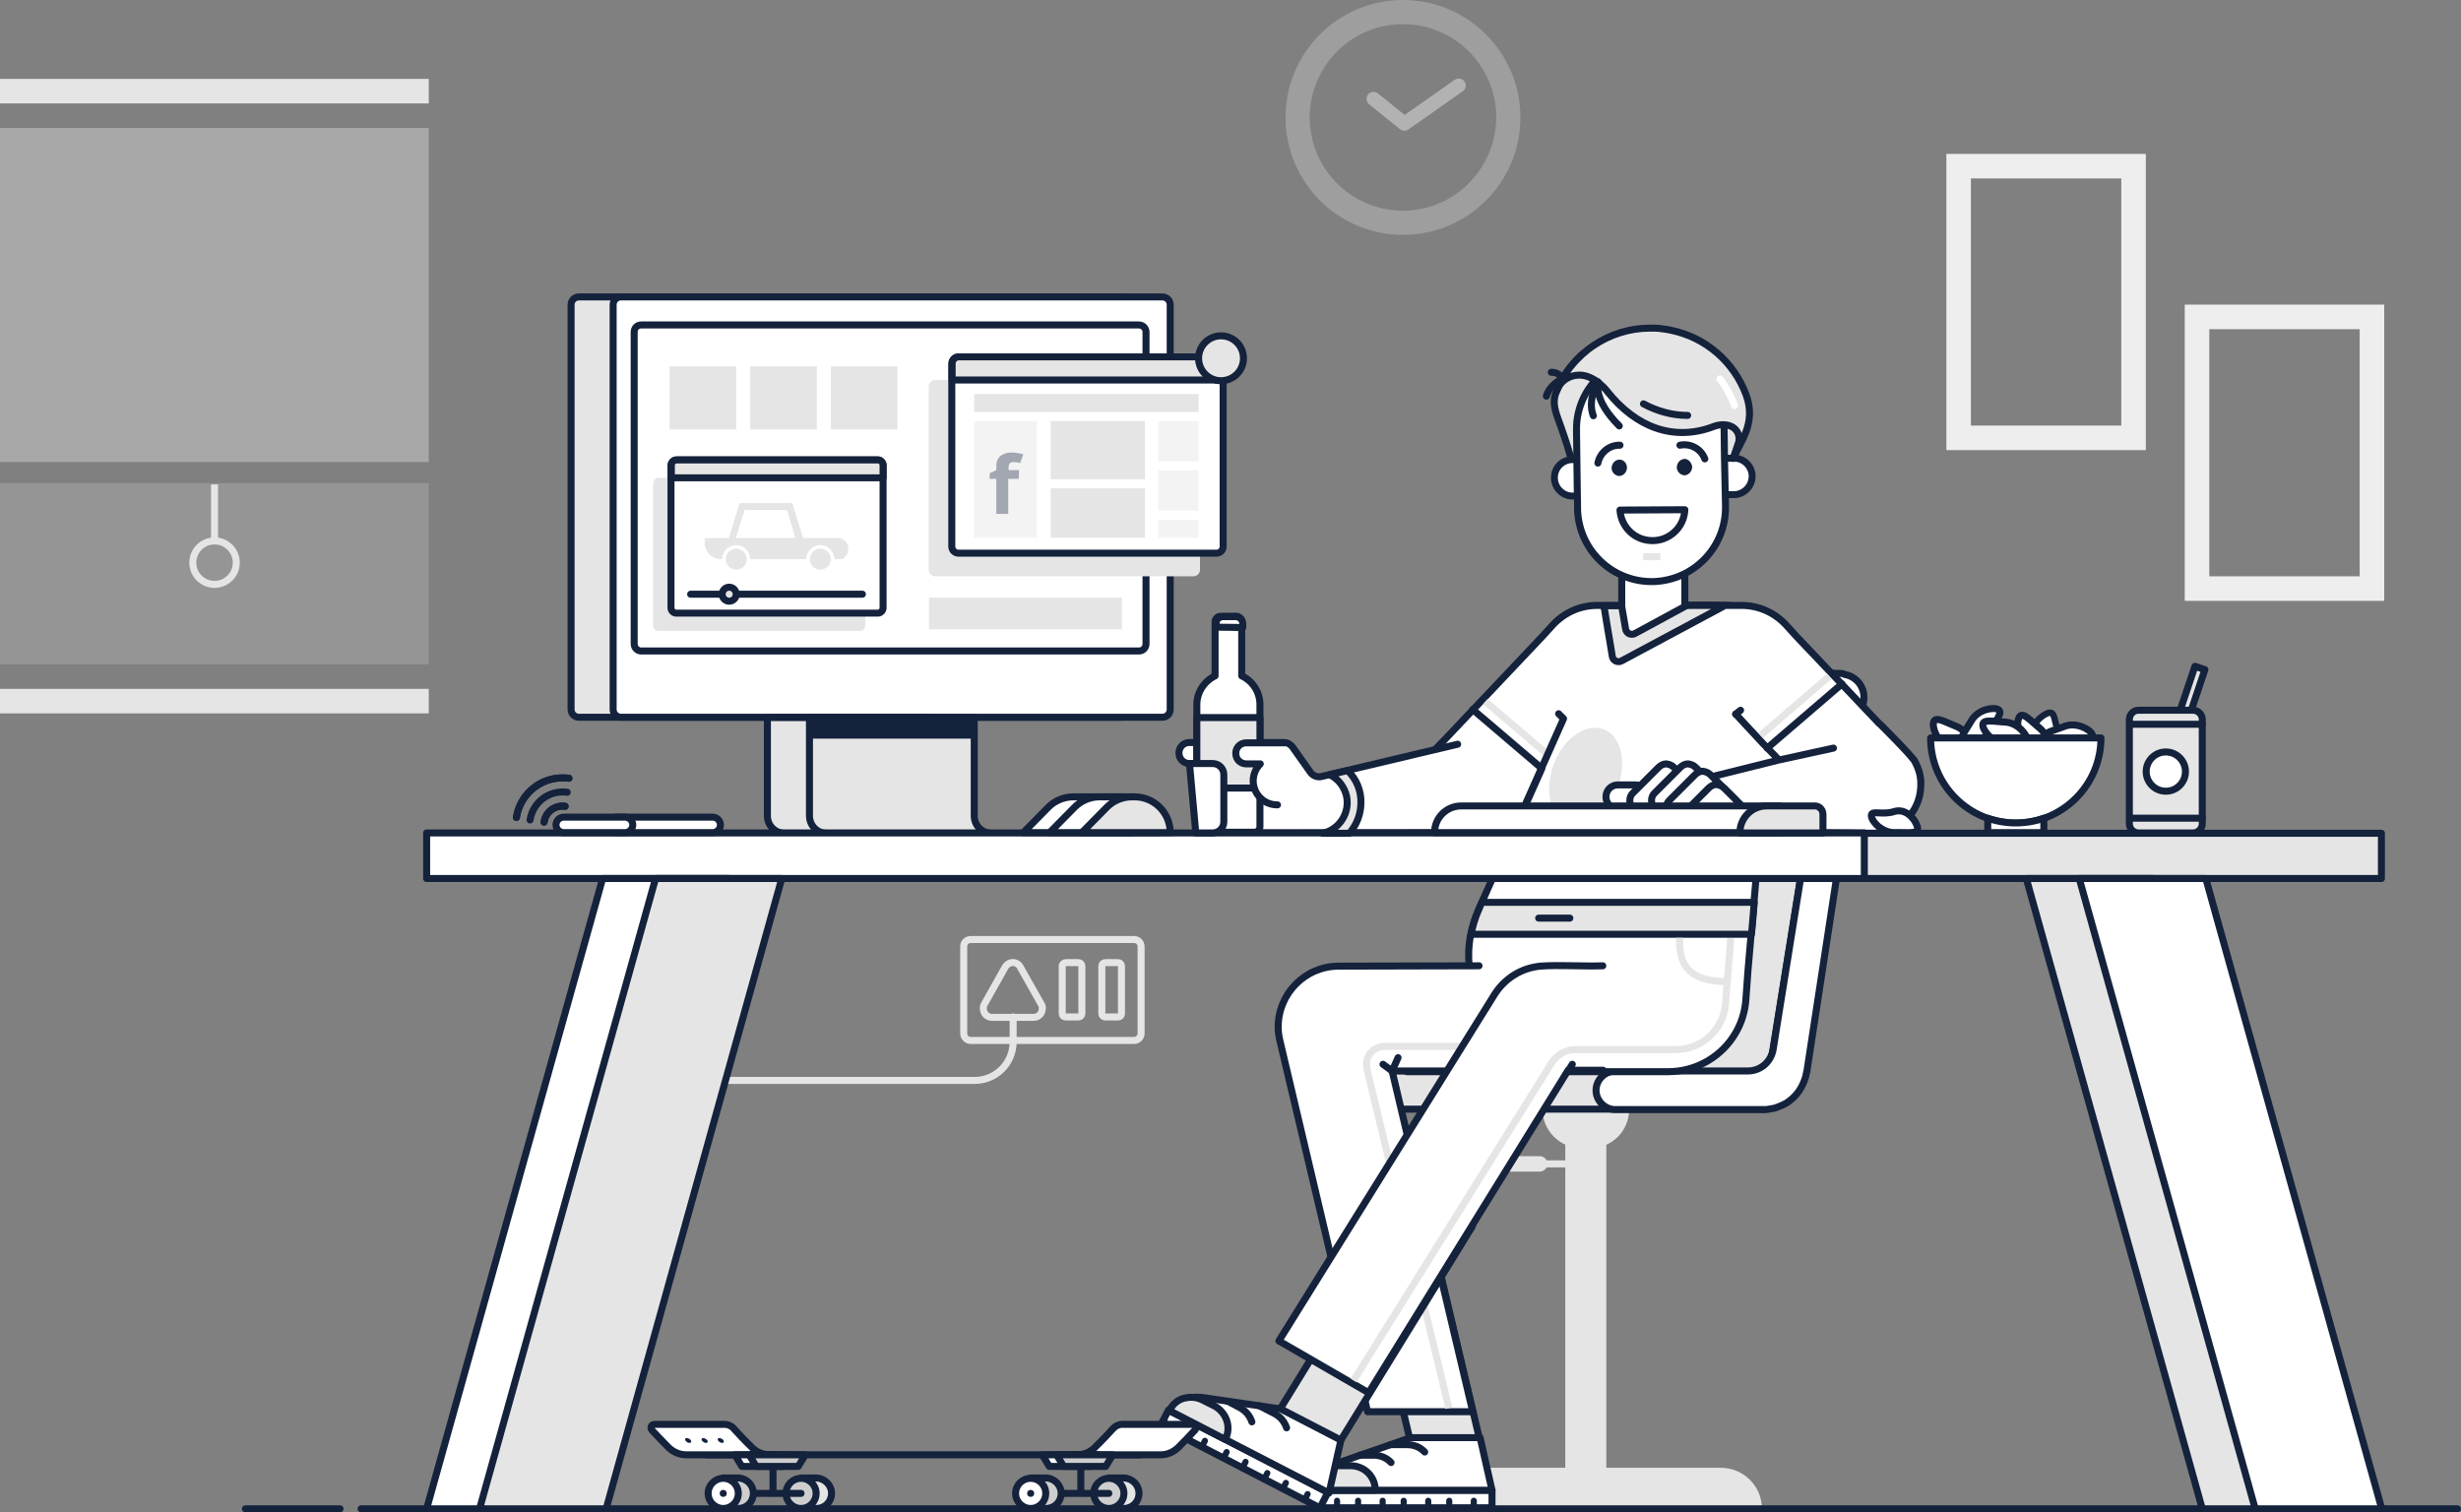 <?xml version="1.0" encoding="utf-8"?>
<!-- Generator: Adobe Illustrator 22.0.1, SVG Export Plug-In . SVG Version: 6.00 Build 0)  -->
<svg version="1.1" id="Layer_1" xmlns="http://www.w3.org/2000/svg" xmlns:xlink="http://www.w3.org/1999/xlink" x="0px" y="0px"
	 viewBox="0 0 702 431.4" style="enable-background:new 0 0 702 431.4;" xml:space="preserve">
<rect x="0" y="0" width="702" height="431.4" fill="#808080" stroke="none"/>
<style type="text/css">
	.st0{fill:none;stroke:#E5E5E5;stroke-width:2;stroke-linecap:round;stroke-linejoin:round;}
	.st1{fill:#E5E5E5;}
	.st2{fill:none;stroke:#E5E5E5;stroke-width:2;stroke-miterlimit:10;}
	.st3{fill:#E5E5E5;stroke:#14223C;stroke-width:2;stroke-linecap:round;stroke-linejoin:round;}
	.st4{fill:#FFFFFF;stroke:#14223C;stroke-width:2;stroke-linecap:round;stroke-linejoin:round;}
	.st5{fill:none;stroke:#14223C;stroke-width:2;stroke-linecap:round;stroke-linejoin:round;}
	.st6{fill:none;stroke:#14223C;stroke-width:1.74;stroke-linecap:round;stroke-linejoin:round;}
	.st7{fill:#14223C;}
	.st8{fill:none;stroke:#14223C;stroke-width:2;stroke-linejoin:round;}
	.st9{fill:#FFFFFF;stroke:#14223C;stroke-width:1.84;stroke-linecap:round;stroke-linejoin:round;}
	.st10{fill:#EEEEEE;}
	.st11{fill:none;}
	.st12{fill:#FFFFFF;}
	.st13{opacity:0.48;fill:#E5E5E5;enable-background:new    ;}
	.st14{opacity:0.36;}
	.st15{opacity:0.3;fill:#E5E5E5;enable-background:new    ;}
	
		.st16{opacity:0.5;fill:none;stroke:#E5E5E5;stroke-width:4;stroke-linecap:round;stroke-linejoin:round;enable-background:new    ;}
	.st17{opacity:0.4;fill:#E5E5E5;enable-background:new    ;}
	.st18{opacity:0.21;fill:#E5E5E5;enable-background:new    ;}
	.st19{fill:#FFFFFF;stroke:#14223C;stroke-width:1.97;stroke-linecap:round;stroke-linejoin:round;}
	.st20{fill:#E5E5E5;stroke:#FFFFFF;stroke-width:2;stroke-linecap:round;stroke-linejoin:round;}
	.st21{fill:none;stroke:#E5E5E5;stroke-width:2;stroke-linecap:square;stroke-linejoin:round;}
	.st22{fill:#CECECE;stroke:#14223C;stroke-width:2;stroke-linecap:round;stroke-linejoin:round;}
</style>
<title>Normal</title>
<g id="Layer_2_1_">
	<g id="Layer_1-2">
		<path class="st0" d="M170.2,308.2H278c6.1,0,11-4.9,11-11l0,0"/>
		<path class="st0" d="M276.9,268h46.6c1.1,0,2,0.9,2,2v24.8c0,1.1-0.9,2-2,2h-46.6c-1.1,0-2-0.9-2-2V270
			C274.9,268.8,275.8,268,276.9,268z"/>
		<path class="st0" d="M315.3,274.6h3.6c0.6,0,1,0.4,1,1v13.5c0,0.6-0.4,1-1,1h-3.6c-0.6,0-1-0.4-1-1v-13.5
			C314.3,275,314.7,274.6,315.3,274.6z"/>
		<path class="st0" d="M304,274.6h3.6c0.6,0,1,0.4,1,1v13.5c0,0.6-0.4,1-1,1H304c-0.6,0-1-0.4-1-1v-13.5
			C303,275,303.5,274.6,304,274.6z"/>
		<path class="st0" d="M297.1,286.6L297.1,286.6l-6-10.6l0,0c-0.5-1.2-2-1.8-3.2-1.2c-0.6,0.3-1,0.7-1.3,1.3l-5.9,10.5l0,0
			c-0.2,0.3-0.2,0.7-0.2,1.1c0,1.4,1.1,2.5,2.4,2.5h0h12c1.3,0,2.4-1.1,2.4-2.4C297.4,287.3,297.3,287,297.1,286.6L297.1,286.6z"/>
		<line class="st0" x1="289" y1="297.2" x2="289" y2="290.1"/>
		<path class="st1" d="M502.6,430.4L502.6,430.4L502.6,430.4h-99.5l0,0l0,0c0-6.5,5.3-11.7,11.7-11.7h76.1
			C497.3,418.7,502.6,423.9,502.6,430.4z"/>
		<path class="st1" d="M440,316.5h24.7l0,0l0,0c0,6.1-4.9,11-11,11H451C445,327.5,440,322.5,440,316.5L440,316.5L440,316.5z"/>
		<rect x="446.5" y="316.5" class="st1" width="11.7" height="108.5"/>
		<path class="st1" d="M424.5,329.8h14.7c1.2,0,2.2,1,2.2,2.2v0c0,1.2-1,2.2-2.2,2.2h-14.7c-1.2,0-2.2-1-2.2-2.2v0
			C422.4,330.8,423.3,329.8,424.5,329.8z"/>
		<line class="st2" x1="431.9" y1="332" x2="449.4" y2="332"/>
		<path class="st3" d="M523,192.1l-20,124.3H396.7c-3,0-5.5-2.5-5.5-5.5s2.5-5.5,5.5-5.5h65.5l27.4-113.4L523,192.1z"/>
		<path class="st3" d="M503,316.5L503,316.5z"/>
		<path class="st4" d="M525,192.1h-2l-17.2,107.2c-0.6,3.6-3.6,6.2-7.2,6.2h-37.6c-2.9,0-5.4,2.1-5.7,5c-0.3,3,2,5.7,5,6
			c0.2,0,0.3,0,0.5,0h41.9h0.4l0,0h0.3h0.6l0.5-0.1l0.6-0.1l0.6-0.1l0.5-0.1l0.6-0.2l0.5-0.2l0.5-0.2l0.5-0.2l0.4-0.2l0.6-0.3
			l0.2-0.1c1.9-1.2,3.5-2.9,4.5-4.9c0.6-1.2,1.1-2.5,1.3-3.8c0-0.1,0-0.2,0.1-0.3l0,0l16.2-105.7c0.6-3.6-1.8-7-5.4-7.6
			C525.7,192.1,525.4,192.1,525,192.1z"/>
		<path class="st4" d="M350.3,211.8h-11c-1.7,0-3,1.3-3,3s1.3,3,3,3h6.5"/>
		<path class="st4" d="M489.8,172.7l-32.4,31l-7.8,8.4l-3.8,3.9l1.4,21.1l-21.4,0.2l-6.5,0.1c-7.8,0.2-14.2-6-14.4-13.7
			c0-0.4-0.1-0.7-0.2-1.1c0.1-1.5,0.5-3,1.1-4.4c0.2-0.4,0.4-0.8,0.6-1.2V217l4.4-4.7l1.1-1.1l28.1-29.7l3-3.3
			c3.3-3.5,7.8-5.5,12.6-5.5L489.8,172.7z"/>
		<line class="st2" x1="441.5" y1="215.3" x2="423.7" y2="200.1"/>
		<path class="st4" d="M450,214.8c0.9-1.6,1.1-3.5,0.4-5.2l-6.9,7.3C446.5,217.2,448.8,216.6,450,214.8z"/>
		<path class="st5" d="M506,231.7"/>
		<path class="st4" d="M462.5,172.7h29.6c6.6,0,12.4,4.6,13.9,11.1c0.4,1.5,0.5,3,0.3,4.5c0,0.1,5.6,2.5,5.6,2.6l-9.9,46.9
			l-2.2,25.7l-0.3,3.1l-0.9,10.4l-0.6,8.3c-0.9,11.5-10.5,20.3-22,20.4h-74.7l13.2-29.8h4.6c0,0,0-0.1,0-0.1c-0.3-3-0.2-6.1,0.4-9.1
			c0.5-2.4,1.2-4.8,2.2-7l0.9-2.1L446,205l-1.4-1.4"/>
		
			<ellipse transform="matrix(0.361 -0.933 0.933 0.361 82.397 563.321)" class="st1" cx="452.2" cy="221.5" rx="14.3" ry="9.7"/>
		<path class="st4" d="M417.2,275.6"/>
		<path class="st5" d="M483.3,231.6"/>
		<path class="st5" d="M468.1,246.9"/>
		<path class="st4" d="M417.2,275.6"/>
		<path class="st3" d="M485.5,172.7h6.6l-29.5,15.8c-0.9,0.5-2,0.2-2.5-0.7c-0.1-0.2-0.2-0.4-0.2-0.6l-0.7-4.3c0,0-1-5.7-1.5-9
			l-0.1-0.4v-0.7L485.5,172.7z"/>
		<path class="st4" d="M480.6,144.7V173l-14.2,7.7c-0.9,0.5-2,0.2-2.5-0.7c-0.1-0.2-0.2-0.4-0.2-0.6c-0.3-1.9-0.8-4.5-1.1-6.4v-28.3
			H480.6z"/>
		<path class="st4" d="M470,227.3L470,227.3c0,1.9-1.5,3.4-3.4,3.4h-5.1c-1.9,0-3.4-1.5-3.4-3.4v0c0-1.9,1.5-3.4,3.4-3.4h5.1
			C468.5,223.9,470,225.5,470,227.3z"/>
		<path class="st4" d="M495.1,203.7l7.8,8.4l3.8,3.9l0.7,0.8l19.3,20.6l6.5,0.1c7.8,0.2,14.2-6,14.4-13.7c0-0.4,0.1-0.7,0.2-1.1
			c-0.1-1.5-0.5-3-1.1-4.4c-0.2-0.4-0.4-0.8-0.6-1.2V217l-4.4-4.7l-1.1-1.1l-28.2-29.7l-3-3.3c-3.3-3.5-7.8-5.5-12.6-5.5h-4.7"/>
		<path class="st4" d="M523,213.4l-15.1,3.3l-0.5,0.1l-41,10.2l-2.4,10l63.4,0.6l6.4,0.1c7.6,0.2,13.9-5.8,14.1-13.4
			c0-0.5,0-1,0-1.5c-0.1-1.7-0.6-3.4-1.4-5c-0.1-0.2-0.2-0.4-0.3-0.6c-1.1-1.9-9.7-10.4-9.7-10.4"/>
		<path class="st4" d="M484.5,230.7c-0.6,0.6-1.4,1-2.3,1c-0.9,0-1.7-0.4-2.3-1l-4.7-4.7l-4.7,4.7c-0.6,0.6-1.4,1-2.3,1
			c-1.8,0-3.3-1.5-3.3-3.3c0-0.9,0.3-1.7,1-2.3l7.2-7.2c0.6-0.6,1.4-1,2.2-1c0.8,0.1,1.6,0.4,2.2,1l0.9,0.9l6.2,6.2
			C485.8,227.4,485.8,229.4,484.5,230.7z"/>
		<path class="st4" d="M490.7,230.7c-0.6,0.6-1.4,1-2.3,1c-0.9,0-1.7-0.4-2.3-1l-4.7-4.7l-4.7,4.7c-0.6,0.6-1.4,1-2.3,1
			c-1.8,0-3.3-1.5-3.3-3.3c0-0.9,0.3-1.7,1-2.3l7.2-7.2c0.6-0.6,1.4-1,2.2-1c0.8,0.1,1.6,0.4,2.2,1l0.9,0.9l6.2,6.2
			C491.9,227.4,491.9,229.4,490.7,230.7z"/>
		<path class="st4" d="M494.9,232.8c-0.6,0.6-1.4,1-2.3,1c-0.9,0-1.7-0.4-2.3-1l-4.7-4.7l-4.7,4.7c-0.6,0.6-1.4,1-2.3,1
			c-1.8,0-3.3-1.5-3.3-3.3c0-0.9,0.3-1.7,1-2.3l7.2-7.2c0.6-0.6,1.4-1,2.2-1c0.8,0.1,1.6,0.4,2.2,1l0.9,0.9l6.2,6.2
			C496.1,229.4,496.1,231.5,494.9,232.8z"/>
		<path class="st4" d="M498.8,236.6c-0.6,0.6-1.4,1-2.3,1c-0.9,0-1.7-0.4-2.3-1l-4.7-4.7l-4.7,4.7c-0.6,0.6-1.4,1-2.3,1
			c-1.8,0-3.3-1.5-3.3-3.3c0-0.9,0.3-1.7,1-2.3l7.2-7.2c0.6-0.6,1.4-1,2.2-1c0.8,0.1,1.6,0.4,2.2,1l0.9,0.9l6.2,6.2
			C500,233.3,500,235.3,498.8,236.6z"/>
		<rect x="530.7" y="237.7" class="st3" width="148.6" height="12.9"/>
		<path class="st5" d="M541.4,325.6"/>
		<line class="st5" x1="97" y1="430.4" x2="70" y2="430.4"/>
		<polyline class="st5" points="701,430.4 679.4,430.4 664.3,430.4 643.3,430.4 628.2,430.4 172.9,430.4 157.8,430.4 136.8,430.4 
			121.7,430.4 103,430.4 		"/>
		<path class="st5" d="M311.8,435.7"/>
		<polygon class="st3" points="423.6,417.1 403.7,417.1 387.4,348.1 407.3,348.1 		"/>
		<rect x="374.4" y="425.1" class="st4" width="51.2" height="5"/>
		<path class="st4" d="M425.6,425.1h-50.5c0-3.5,1.6-5.8,5.7-7.5l21.6-7.5h19.8L425.6,425.1z"/>
		<line class="st6" x1="374.4" y1="430.1" x2="374.4" y2="428.1"/>
		<line class="st6" x1="381.4" y1="430.1" x2="381.4" y2="428.1"/>
		<line class="st6" x1="387.4" y1="430.1" x2="387.4" y2="428.1"/>
		<line class="st6" x1="394.4" y1="430.1" x2="394.4" y2="428.1"/>
		<line class="st6" x1="400.4" y1="430.1" x2="400.4" y2="428.1"/>
		<line class="st6" x1="407.4" y1="430.1" x2="407.4" y2="428.1"/>
		<line class="st6" x1="413.4" y1="430.1" x2="413.4" y2="428.1"/>
		<line class="st6" x1="420.4" y1="430.1" x2="420.4" y2="428.1"/>
		<path class="st3" d="M392.3,425.1h-17.9c-0.1-2.2,0.9-4.3,2.6-5.5c1.3-1,3-1.5,4.6-1.5h3.6C389.2,418.1,392.3,421.2,392.3,425.1z"
			/>
		<path class="st4" d="M387.9,415.1h3.9c1.9,0,3.7,0.7,5,2.1l0,0"/>
		<path class="st4" d="M396.6,412.1h4.8c1.9,0,3.7,0.7,5,2.1l0,0"/>
		<path class="st4" d="M421.9,275.5l-40,0.1c-9.6,0-17.3,7.8-17.3,17.4c0,1.3,0.2,2.7,0.5,3.9l25,105.8h30l-23-97.2h59.8"/>
		<path class="st2" d="M435.3,298.5h-40.4c-2.9,0-5.2,2.4-5.1,5.2c0,0.4,0.1,0.8,0.1,1.2l23.4,96.8"/>
		<polygon class="st3" points="377,419.7 362.9,405.6 405.9,335.7 420,349.8 		"/>
		
			<rect x="352.7" y="390.7" transform="matrix(0.459 -0.888 0.888 0.459 -177.791 540.502)" class="st4" width="5" height="51.2"/>
		<path class="st4" d="M379.1,425.9l-44.9-23.2c1.6-3.1,4.1-4.4,8.5-4.1l22.6,3.3l17.2,8.9L379.1,425.9z"/>
		<line class="st6" x1="331.3" y1="406.8" x2="332.2" y2="405"/>
		<line class="st6" x1="337.5" y1="410" x2="338.4" y2="408.2"/>
		<line class="st6" x1="342.8" y1="412.8" x2="343.7" y2="411"/>
		<line class="st6" x1="349" y1="416" x2="349.9" y2="414.2"/>
		<line class="st6" x1="354.4" y1="418.8" x2="355.3" y2="417"/>
		<line class="st6" x1="360.6" y1="422" x2="361.5" y2="420.2"/>
		<line class="st6" x1="365.9" y1="424.7" x2="366.8" y2="423"/>
		<line class="st6" x1="372.1" y1="427.9" x2="373" y2="426.2"/>
		<path class="st3" d="M349.5,410.6l-15.9-8.2c0.9-2,2.7-3.4,4.9-3.7c1.7-0.3,3.3,0,4.8,0.8l3.2,1.6
			C349.9,403,351.3,407.2,349.5,410.6L349.5,410.6z"/>
		<path class="st4" d="M350.2,399.7l3.4,1.8c1.7,0.9,2.9,2.3,3.5,4.1l0,0"/>
		<path class="st4" d="M359.2,401l4.3,2.2c1.7,0.9,2.9,2.3,3.5,4.1l0,0"/>
		<path class="st4" d="M457.2,275.5c-5.5,0.2-12.9-0.3-17.8,0.1c-5.4,0.5-10.2,3.5-13.1,8.1l-61.5,98.8l25.6,14.8l56.9-92h10"/>
		<path class="st3" d="M165.1,84.7h154.5c1.2,0,2.2,1,2.2,2.2v115.5c0,1.2-1,2.2-2.2,2.2H165.1c-1.2,0-2.2-1-2.2-2.2V86.9
			C162.9,85.7,163.9,84.7,165.1,84.7z"/>
		<path class="st4" d="M237.6,84.7h-60.5c-1.2,0-2.2,1-2.2,2.2l0,0v115.5c0,1.2,1,2.2,2.2,2.2c0,0,0,0,0,0h154.5
			c1.2,0,2.2-1,2.2-2.2V86.9c0-1.2-1-2.2-2.2-2.2L237.6,84.7"/>
		<path class="st4" d="M182.9,92.7h142c1.1,0,2,0.9,2,2v89c0,1.1-0.9,2-2,2h-142c-1.1,0-2-0.9-2-2v-89
			C180.9,93.6,181.7,92.7,182.9,92.7z"/>
		<path class="st1" d="M187.8,136.3h57.5c0.8,0,1.5,0.7,1.5,1.5v40.7c0,0.8-0.7,1.5-1.5,1.5h-57.5c-0.8,0-1.5-0.7-1.5-1.5v-40.7
			C186.4,137,187,136.3,187.8,136.3z"/>
		<path class="st4" d="M192.9,131.2h57.5c0.8,0,1.5,0.7,1.5,1.5v40.7c0,0.8-0.7,1.5-1.5,1.5h-57.5c-0.8,0-1.5-0.7-1.5-1.5v-40.7
			C191.4,131.9,192.1,131.2,192.9,131.2z"/>
		<path class="st3" d="M251.9,132.7v3.6h-60.4v-3.6c0-0.8,0.7-1.5,1.5-1.5h0h57.5C251.2,131.2,251.9,131.9,251.9,132.7z"/>
		<path class="st3" d="M218.9,204.7h47l0,0v33l0,0h-42c-2.8,0-5-2.2-5-5V204.7L218.9,204.7z"/>
		<path class="st3" d="M282.9,237.7h-47c-2.8,0-5-2.2-5-5v-28h47v28C277.9,235.5,280.1,237.7,282.9,237.7z"/>
		<rect x="230.9" y="204.7" class="st7" width="47" height="6"/>
		<line class="st5" x1="504.1" y1="213.4" x2="525.4" y2="195.1"/>
		<path class="st8" d="M522.6,192.3"/>
		<path class="st8" d="M501.3,210.5"/>
		<path class="st4" d="M415.8,212.3l-38.8,9.2c-1.2,0.3-2.5-0.2-3.2-1.2l-5.1-7.2c-0.6-0.8-1.5-1.3-2.5-1.3h-7.4l-9.1,2.4
			c-1,0.3-1.7,1.2-1.7,2.2l-0.6,17.8c0,1.2,0.4,2.4,1.2,3.4l83.2-0.1"/>
		<path class="st4" d="M359.4,201v34.8c0,0.9-0.7,1.6-1.6,1.6c0,0,0,0,0,0H343c-0.9,0-1.6-0.7-1.6-1.6c0,0,0,0,0,0V201
			c0-3.5,2.1-6.7,5.2-8.2v-15.4c0-0.9,0.7-1.6,1.6-1.6c0,0,0,0,0,0h4.4c0.9,0,1.6,0.7,1.6,1.6c0,0,0,0,0,0v15.4
			C357.4,194.3,359.4,197.5,359.4,201z"/>
		<path class="st4" d="M348.9,175.9l3.6,0c1.1,0,2,0.9,2,2l0,1.1l0,0l-7.6-0.1l0,0l0-1.1C346.9,176.7,347.8,175.9,348.9,175.9z"/>
		<rect x="341.4" y="204.7" class="st3" width="18" height="20.1"/>
		<path class="st4" d="M366.5,211.9h-11c-1.7,0-3,1.3-3,3s1.3,3,3,3h4c-2.7,2.7-2.7,7,0,9.7c1.3,1.3,3,2,4.9,2"/>
		
			<rect x="612.4" y="199.8" transform="matrix(0.318 -0.948 0.948 0.318 234.67 728.791)" class="st3" width="22.9" height="3"/>
		<path class="st3" d="M610,202.6h15.6c1.4,0,2.6,1.2,2.6,2.6V235c0,1.4-1.2,2.6-2.6,2.6H610c-1.4,0-2.6-1.2-2.6-2.6v-29.9
			C607.5,203.7,608.6,202.6,610,202.6z"/>
		<circle class="st4" cx="617.8" cy="220.1" r="5.6"/>
		<rect x="121.7" y="237.6" class="st4" width="410.1" height="13"/>
		<path class="st4" d="M371.7,214.4"/>
		<polyline class="st5" points="431.7,237.4 439.8,219.2 420.1,202.4 		"/>
		<path class="st4" d="M416.8,229.9h90.9l0,0v7.6l0,0h-98.5l0,0l0,0C409.2,233.3,412.6,229.9,416.8,229.9L416.8,229.9z"/>
		<path class="st3" d="M503.9,229.9h13.8c1.3,0,2.3,1.1,2.3,2.4v5.3l0,0h-23.7l0,0l0,0C496.3,233.3,499.7,229.9,503.9,229.9
			C503.9,229.9,503.9,229.9,503.9,229.9z"/>
		<path class="st4" d="M341.1,237.6h4.8c1.8,0,3.2-1.4,3.2-3.2l0,0V221c0-1.8-1.4-3.2-3.2-3.2l0,0h-6.6L341.1,237.6z"/>
		<path class="st3" d="M388.2,229c0,3.2-1.2,6.3-3.3,8.7h-7.6c4.8-1.1,7.8-5.8,6.8-10.6c-0.6-2.6-2.3-4.9-4.8-6.1l5.1-1.2
			C386.9,222.2,388.3,225.5,388.2,229z"/>
		<polyline class="st4" points="398.8,301.7 397.1,305.5 394.5,303.6 		"/>
		<line class="st5" x1="447.3" y1="305.5" x2="448.5" y2="303.6"/>
		<path class="st4" d="M512,283.7"/>
		<path class="st2" d="M493.7,267.6l-1.5,18.8c-0.6,7.3-6.7,12.9-14,13h-28.7c-2.8,0-5.4,1.4-6.9,3.8l-56.5,90.6"/>
		<path class="st3" d="M500.4,257.4l-0.5,6l-0.3,3.1h-80c0.5-2.4,1.2-4.8,2.2-7l0.9-2.1L500.4,257.4z"/>
		<line class="st5" x1="438.9" y1="261.9" x2="447.8" y2="261.9"/>
		<path class="st2" d="M479.1,267.5c0,4.6-0.1,12.5,13.5,12.5"/>
		<path class="st2" d="M501.3,210.5"/>
		<path class="st2" d="M423.7,200.1"/>
		<line class="st2" x1="502.3" y1="209.7" x2="521.8" y2="192.9"/>
		<polygon class="st4" points="207.9,250.6 157.8,430.4 121.7,430.4 171.9,250.6 		"/>
		<polygon class="st3" points="223,250.6 172.9,430.4 136.8,430.4 187,250.6 		"/>
		<polygon class="st3" points="664.3,430.4 628.2,430.4 578,250.6 614.1,250.6 		"/>
		<polygon class="st4" points="679.4,430.4 643.3,430.4 593.1,250.6 629.2,250.6 		"/>
		<path class="st9" d="M586.7,207.4c0.7,2.4-2.6,5.5-4.5,6.1s-1.8-1.6-2.5-4s2.6-5.5,4.5-6.1S585.9,205.1,586.7,207.4z"/>
		<path class="st4" d="M558,207.2c3.4,1.3,4.9,5.4,4.3,7s-3.1-0.1-6.4-1.3s-4.9-5.4-4.3-7S554.7,205.9,558,207.2z"/>
		<path class="st4" d="M567.6,208.5c-1.8,3.1-6.2,3.9-7.6,3.1s0.6-3,2.4-6.1s6.2-3.9,7.6-3.1S569.4,205.4,567.6,208.5z"/>
		<path class="st4" d="M591.1,212.8c-3.3,1.3-7.3-0.8-7.9-2.3s2.4-2,5.7-3.3s7.3,0.8,7.9,2.3S594.4,211.5,591.1,212.8z"/>
		<path class="st4" d="M578.1,212.4c-2.8-2.2-3-6.7-2-8s2.9,1,5.7,3.3s3,6.7,2,8S580.9,214.6,578.1,212.4z"/>
		<path class="st4" d="M571.8,212c-3.6-0.2-6.3-3.7-6.2-5.3s3-0.9,6.5-0.7s6.3,3.7,6.2,5.3S575.4,212.2,571.8,212z"/>
		<path class="st4" d="M599.3,210.5c0,13.4-10.9,24.3-24.3,24.3c-13.4,0-24.3-10.9-24.3-24.3H599.3z"/>
		<path class="st4" d="M583,233.4v4.1h-16v-4.1C572.2,235.2,577.8,235.2,583,233.4z"/>
		<path class="st4" d="M540.3,231.5c3.8-1.2,6.6,3.1,6.7,4.8s-2.9,1.1-6.5,1.2s-6.6-3.1-6.7-4.8S536.9,232.6,540.3,231.5z"/>
		<line class="st5" x1="607.5" y1="206.6" x2="628.2" y2="206.6"/>
		<line class="st5" x1="607.5" y1="233.4" x2="628.2" y2="233.4"/>
		<line class="st5" x1="496.5" y1="202.6" x2="495.1" y2="203.7"/>
		<path class="st10" d="M680.1,171.4V86.9h-56.9v84.5H680.1z M673.1,164.4h-42.9V93.9h42.9L673.1,164.4z"/>
		<path class="st10" d="M612.1,128.4V43.9h-56.9v84.5H612.1z M605.1,121.4h-42.9V50.9h42.9L605.1,121.4z"/>
		<line class="st5" x1="197" y1="169.5" x2="246" y2="169.5"/>
		<circle class="st3" cx="208" cy="169.5" r="2"/>
		<polyline class="st11" points="210,151.5 210,151.5 227,151.5 		"/>
		<path class="st1" d="M239,153.5c2.6,0,4.5,3.4,1.4,6H238c0-2.2-1.8-4-4-4s-4,1.8-4,4h-16c0-2.2-1.8-4-4-4s-4,1.8-4,4h-0.4
			c-2.5,0-4.6-2.1-4.6-4.6l0,0v-1.4h6.9l3.1-10h15l3.1,10H239z"/>
		<path class="st12" d="M224.5,145.5h-12.1l-2.5,8h17L224.5,145.5z"/>
		<circle class="st1" cx="210" cy="159.5" r="3"/>
		<circle class="st1" cx="234" cy="159.5" r="3"/>
		<path class="st1" d="M266.8,108.4h73.6c1,0,1.9,0.8,1.9,1.9v52.2c0,1-0.8,1.9-1.9,1.9h-73.6c-1,0-1.9-0.8-1.9-1.9v-52.2
			C265,109.2,265.8,108.4,266.8,108.4z"/>
		<path class="st4" d="M273.4,101.8H347c1,0,1.9,0.8,1.9,1.9v52.2c0,1-0.8,1.9-1.9,1.9h-73.6c-1,0-1.9-0.8-1.9-1.9v-52.2
			C271.5,102.7,272.4,101.8,273.4,101.8z"/>
		<path class="st3" d="M348.9,103.7v4.7h-77.3v-4.7c0-1,0.8-1.9,1.9-1.9H347C348,101.9,348.8,102.7,348.9,103.7z"/>
		<rect x="277.9" y="112.4" class="st1" width="64" height="5.1"/>
		<rect x="277.9" y="120.1" class="st13" width="17.9" height="33.3"/>
		<rect x="330.4" y="120.1" class="st13" width="11.5" height="11.5"/>
		<rect x="330.4" y="134.2" class="st13" width="11.5" height="11.5"/>
		<rect x="330.4" y="148.3" class="st13" width="11.5" height="5.1"/>
		<rect x="299.7" y="120.1" class="st1" width="26.9" height="16.6"/>
		<rect x="299.7" y="139.3" class="st1" width="26.9" height="14.1"/>
		<circle class="st3" cx="348.3" cy="102.2" r="6.4"/>
		<g class="st14">
			<path class="st7" d="M290.6,136.6h-3v10h-3.4v-10h-1.9v-1.6l1.9-0.9v-0.9c-0.1-1.1,0.3-2.3,1.1-3.1c1-0.7,2.2-1.1,3.4-1
				c1.1,0,2.1,0.2,3.2,0.5l-0.9,2.5c-0.6-0.2-1.3-0.3-1.9-0.3c-0.4,0-0.8,0.1-1.1,0.4c-0.2,0.3-0.3,0.7-0.3,1.1v0.8h3L290.6,136.6z"
				/>
		</g>
		<rect x="191" y="104.5" class="st1" width="19" height="18"/>
		<rect x="214" y="104.5" class="st1" width="19" height="18"/>
		<rect x="237" y="104.5" class="st1" width="19" height="18"/>
		<rect x="265" y="170.5" class="st1" width="55" height="9"/>
		<path class="st15" d="M400.2,0c-18.5,0-33.5,15-33.5,33.5s15,33.5,33.5,33.5s33.5-15,33.5-33.5S418.7,0,400.2,0z M400.2,60.1
			c-14.7,0-26.6-11.9-26.6-26.6s11.9-26.6,26.6-26.6c14.7,0,26.6,11.9,26.6,26.6c0,0,0,0,0,0C426.7,48.2,414.8,60.1,400.2,60.1z"/>
		<polyline class="st16" points="416.1,24.4 400.6,35.3 391.8,28.2 		"/>
		<rect y="36.5" class="st17" width="122.3" height="95.3"/>
		<rect y="137.8" class="st18" width="122.3" height="51.7"/>
		<rect y="22.5" class="st1" width="122.3" height="7"/>
		<rect y="196.5" class="st1" width="122.3" height="7"/>
		<path class="st3" d="M494.4,130.7c-1.3,3.3-2,6.7-2,10.2v0.2c-1.1-0.2-2.3-0.3-3.4-0.2h-0.9c-8.3,0-26.1,0.3-33.9,0.6
			c-2.3,0.1-3.8,0.1-3.8,0.2l0,0c-1-7.8-3.2-14.6-6.1-22.6c-0.9-2.5-1.4-4.9-0.4-7.2c0,0,0.1-0.3,0.3-0.7c1.5-3.7,3.8-6.9,6.7-9.7
			c0.1-0.1,0.2-0.2,0.4-0.4l1.6,2.3l1.2,1.8l3.4,4.8c0.2,0.3,0.5,0.7,0.7,1l0.2,0.3c0.1,0.1,0.2,0.2,0.2,0.3l0,0
			c6,7.4,15.1,11.4,24.6,10.7c3-0.2,5.9-0.8,8.7-1.9c0.5-0.3,1.1-0.5,1.6-0.7c1.8-0.6,2.9-0.6,3.3,0.2
			C497.6,121.3,496.5,124.7,494.4,130.7z"/>
		<path class="st19" d="M494.6,141.1l-45.9,0.4c-2.8,0.1-5.2-2.2-5.3-5v-0.3c0-2.8,2.3-5.1,5.2-5.1l45.9-0.4c2.8-0.1,5.2,2.2,5.3,5
			v0.3C499.7,138.8,497.4,141.1,494.6,141.1C494.6,141.1,494.6,141.1,494.6,141.1z"/>
		<path class="st4" d="M492.2,144.2c0.3,11.6-8.8,21.3-20.5,21.7c-11.6,0.3-21.3-8.8-21.7-20.5c0-0.3,0-0.5,0-0.8l-0.1-5.9l-0.1-7.8
			l-0.1-8.1c0-0.9,0-1.7,0.1-2.6c1.2-10.6,10.1-18.6,20.7-18.7h0.2c11.6,0,21,9.3,21.1,20.9l0.1,7.9L492.2,144.2z"/>
		<path class="st4" d="M480.6,145.4c-0.2,5.1-4.6,9.1-9.7,8.8c-4.7-0.2-8.5-3.9-8.8-8.7L480.6,145.4z"/>
		<path class="st5" d="M455.8,132.1c0.6-3,3.3-5.2,6.3-5.1"/>
		<path class="st5" d="M479.2,127c3-0.6,6,1,7.1,3.9"/>
		<path class="st7" d="M461.9,134.7c-0.7,0-1.3-0.6-1.3-1.3c0-0.7,0.6-1.3,1.3-1.3s1.3,0.6,1.3,1.3
			C463.2,134.1,462.7,134.6,461.9,134.7L461.9,134.7z"/>
		<path class="st7" d="M461.9,131.1L461.9,131.1c-1.3,0.1-2.2,1.2-2.2,2.5c0.1,1.2,1,2.1,2.2,2.2l0,0c1.3-0.1,2.2-1.2,2.2-2.5
			C464,132,463.1,131.1,461.9,131.1z"/>
		<path class="st7" d="M480.5,134.5c-0.7,0-1.3-0.6-1.3-1.3c0-0.7,0.6-1.3,1.3-1.3c0.7,0,1.3,0.6,1.3,1.3
			C481.8,133.9,481.2,134.5,480.5,134.5L480.5,134.5z"/>
		<path class="st7" d="M480.5,130.9L480.5,130.9c-1.3,0.1-2.2,1.2-2.2,2.5c0.1,1.2,1,2.1,2.2,2.2l0,0c1.3-0.1,2.2-1.2,2.2-2.5
			C482.5,131.9,481.6,130.9,480.5,130.9z"/>
		<path class="st4" d="M493.5,119.8c-0.5,0.2-1.1,0.5-1.6,0.7C492.4,120.2,493,120,493.5,119.8z"/>
		<path class="st3" d="M498.1,112.7c-3.5-9.5-11.6-16.5-21.5-18.5c-0.3-0.1-0.7-0.1-1-0.2c-0.7-0.1-1.4-0.2-2.1-0.3
			c-0.8-0.1-1.7-0.1-2.6-0.1h-0.3c-5.7,0-11.4,1.8-16.1,5c-1.2,0.8-2.3,1.7-3.3,2.6c-0.1,0.1-0.2,0.2-0.4,0.4
			c-2.9,2.7-5.2,6-6.7,9.7c1-2.6,3.5-4.3,6.4-4.3c4.6,0,8.1,4.8,8.1,4.8c8,10,18.8,14.3,30.4,9.8c4.5-1.6,9.9,1,5.4,9.2
			C496.2,126.3,501.1,120.9,498.1,112.7z"/>
		<path class="st20" d="M494.8,115.7c-1-2.7-2.4-5.3-4.2-7.6"/>
		<path class="st5" d="M481.4,118.5c-4.4,0-8.7-1.2-12.6-3.3"/>
		<path class="st5" d="M461.9,121.5c-7.3-7.3-6.1-11.8-6.1-12.6c0,0-3.1,5.1-1.3,9.7"/>
		<path class="st5" d="M441.1,113c0.9-3.2,4.4-4.9,4.4-4.9s-0.3-1.9-3-1.9"/>
		<line class="st2" x1="468.7" y1="158.8" x2="473.6" y2="158.8"/>
		<line class="st21" x1="61.2" y1="139.2" x2="61.2" y2="154.3"/>
		<circle class="st21" cx="61.2" cy="160.5" r="6.2"/>
		<path class="st4" d="M323.1,227.3h-16.9c-2.7,0-5.4,1.1-7.3,3.1l-7,7.1h31.2L323.1,227.3z"/>
		<path class="st4" d="M330.6,237.5c0-5.6-4.6-10.2-10.2-10.2l0,0h-6.7c-2.7,0-5.4,1.1-7.3,3.1l-7,7.1L330.6,237.5L330.6,237.5z"/>
		<path class="st3" d="M323.6,227.3h-0.7c-2.7,0-5.4,1.1-7.3,3.1l-7,7.1h25.2C333.8,231.9,329.3,227.3,323.6,227.3z"/>
		<line class="st5" x1="201.5" y1="415" x2="325.4" y2="415"/>
		<path class="st4" d="M199.9,406.2"/>
		<path class="st4" d="M219.6,415h-23.8c-2.1,0-4-0.9-5.4-2.4c-1.6-1.6-3.3-3.4-4.5-4.7c-0.3-0.4-0.3-1.1,0.2-1.4
			c0.2-0.1,0.3-0.2,0.5-0.2h20.1c0.9,0,1.9,0.4,2.5,1.1c1.2,1.3,3.2,3.5,5,5.2C215.5,414.1,217.5,415,219.6,415z"/>
		<path class="st4" d="M307.3,415H331c2.1,0,4-0.9,5.4-2.4c1.6-1.6,3.3-3.4,4.5-4.7c0.3-0.4,0.2-1.1-0.2-1.4
			c-0.1-0.1-0.3-0.2-0.5-0.2h-20.1c-0.9,0-1.8,0.4-2.5,1.1c-1.2,1.3-3.2,3.5-5,5.2C311.3,414.1,309.3,415,307.3,415z"/>
		<path class="st7" d="M197.1,410.9c0.2,0.4,0,0.7-0.4,0.7c-0.5,0-0.9-0.3-1.2-0.7c-0.2-0.4,0-0.7,0.4-0.7
			C196.4,410.3,196.9,410.5,197.1,410.9z"/>
		<path class="st7" d="M201.8,410.9c0.2,0.4,0,0.7-0.4,0.7c-0.5,0-0.9-0.3-1.2-0.7c-0.2-0.4,0-0.7,0.4-0.7
			C201.1,410.3,201.5,410.5,201.8,410.9z"/>
		<path class="st7" d="M206.4,410.9c0.2,0.4,0,0.7-0.4,0.7c-0.5,0-0.9-0.3-1.2-0.7c-0.2-0.4,0-0.7,0.4-0.7
			C205.7,410.3,206.2,410.5,206.4,410.9z"/>
		<path class="st3" d="M237.2,426c0,2.4-1.9,4.3-4.3,4.3c0,0,0,0,0,0h-4.3v-8.7h4.3C235.2,421.7,237.2,423.6,237.2,426
			C237.2,426,237.2,426,237.2,426z"/>
		<circle class="st22" cx="228.5" cy="426" r="4.3"/>
		<line class="st5" x1="228.5" y1="426" x2="206.3" y2="426"/>
		<path class="st22" d="M214.9,426c0,2.4-1.9,4.3-4.3,4.3c0,0,0,0,0,0h-4.3v-8.7h4.3C213,421.7,214.9,423.6,214.9,426
			C214.9,426,214.9,426,214.9,426z"/>
		<circle class="st4" cx="206.3" cy="426" r="4.3"/>
		<circle class="st7" cx="206.3" cy="426" r="1"/>
		<line class="st5" x1="220.5" y1="425.9" x2="220.5" y2="415"/>
		<polygon class="st4" points="211.6,418.3 223.6,418.3 225.6,415 209.6,415 		"/>
		<polygon class="st22" points="215.7,418.3 227.7,418.3 229.7,415 213.7,415 		"/>
		<path class="st3" d="M324.9,426c0,2.4-1.9,4.3-4.3,4.3c0,0,0,0,0,0h-4.3v-8.7h4.3C323,421.7,324.9,423.6,324.9,426
			C324.9,426,324.9,426,324.9,426z"/>
		<circle class="st22" cx="316.3" cy="426" r="4.3"/>
		<line class="st5" x1="316.3" y1="426" x2="294" y2="426"/>
		<path class="st22" d="M302.7,426c0,2.4-1.9,4.3-4.3,4.3c0,0,0,0,0,0H294v-8.7h4.3C300.7,421.6,302.7,423.6,302.7,426
			C302.7,426,302.7,426,302.7,426z"/>
		<circle class="st4" cx="294" cy="426" r="4.3"/>
		<circle class="st7" cx="294" cy="426" r="1"/>
		<line class="st5" x1="308.3" y1="425.9" x2="308.3" y2="415"/>
		<polygon class="st4" points="299.3,418.3 311.3,418.3 313.3,415 297.3,415 		"/>
		<polygon class="st22" points="303.4,418.3 315.4,418.3 317.4,415 301.4,415 		"/>
		<path class="st4" d="M175.8,233.1h27.5c1.2,0,2.2,1,2.2,2.2l0,0c0,1.2-1,2.2-2.2,2.2h-27.5c-1.2,0-2.2-1-2.2-2.2l0,0
			C173.6,234.1,174.6,233.1,175.8,233.1z"/>
		<path class="st5" d="M147.3,233.2c1-6.5,6.6-11.3,13.1-11.3c0.6,0,1.3,0,1.9,0.1"/>
		<path class="st5" d="M161.2,230c-2.9-0.4-5.6,1.6-6,4.5"/>
		<path class="st5" d="M147.3,233.2c1-6.5,6.6-11.3,13.1-11.3c0.6,0,1.3,0,1.9,0.1"/>
		<path class="st5" d="M151.2,233.9c0.8-5.1,5.5-8.6,10.6-7.9"/>
		<path class="st5" d="M161.2,230c-2.9-0.4-5.6,1.6-6,4.5"/>
		<path class="st4" d="M160.8,233.1h17.5c1.2,0,2.2,1,2.2,2.2l0,0c0,1.2-1,2.2-2.2,2.2h-17.5c-1.2,0-2.2-1-2.2-2.2l0,0
			C158.6,234.1,159.6,233.1,160.8,233.1z"/>
	</g>
</g>
</svg>

